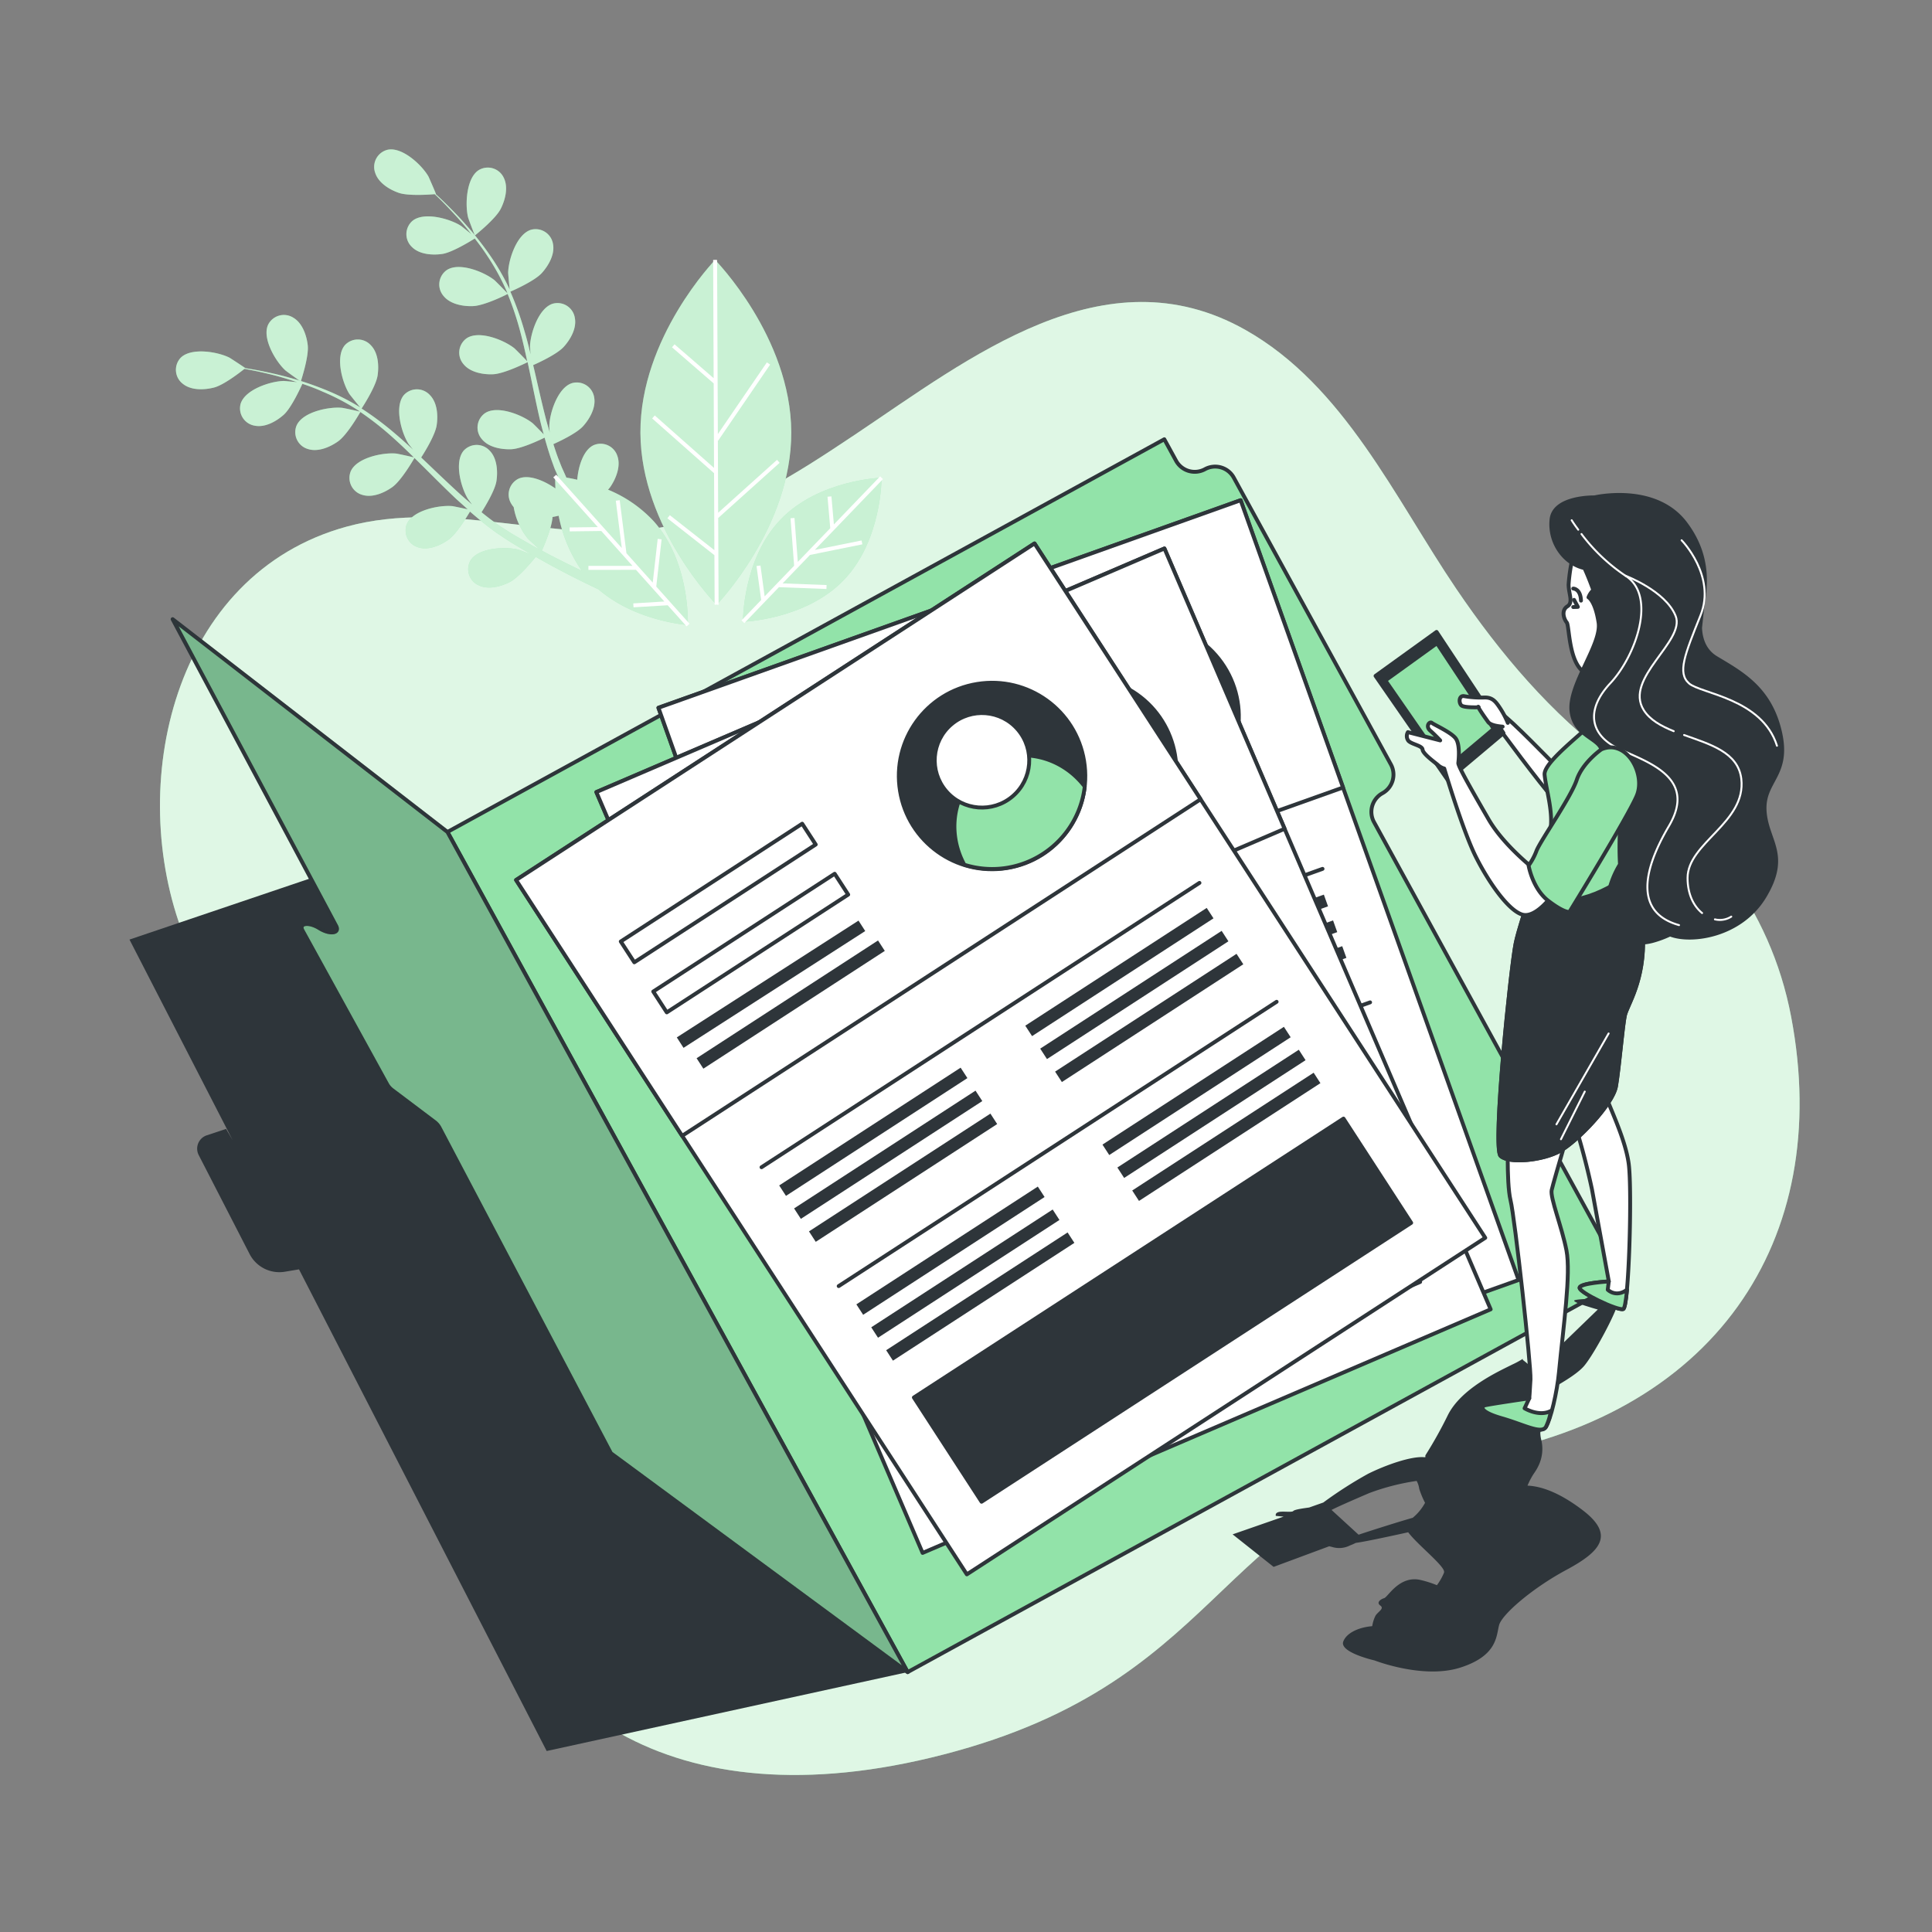 <svg xmlns="http://www.w3.org/2000/svg" viewBox="0 0 500 500"><rect x="0" y="0" width="500" height="500" fill="#808080" stroke="none"/><g id="freepik--background-simple--inject-46"><path d="M376.91,152.43c-15.85-23.38-29-52.62-54.63-67.07-36.45-20.55-71.49,7.39-101,27.11-15.5,10.35-32,21.13-50.78,24.13-26.86,4.3-54.14-7.59-80.77-.31-45,12.3-57.31,67-42.18,105.87,21,54,68,112,77,156s51,75,123,55,68-66,132-76,95-56,84-114c-5.41-28.55-22.95-49.5-45.76-66.32C401.47,184.84,388.25,169.15,376.91,152.43Z" style="fill:#92E3A9"></path><g style="opacity:0.7"><path d="M376.91,152.43c-15.85-23.38-29-52.62-54.63-67.07-36.45-20.55-71.49,7.39-101,27.11-15.5,10.35-32,21.13-50.78,24.13-26.86,4.3-54.14-7.59-80.77-.31-45,12.3-57.31,67-42.18,105.87,21,54,68,112,77,156s51,75,123,55,68-66,132-76,95-56,84-114c-5.41-28.55-22.95-49.5-45.76-66.32C401.47,184.84,388.25,169.15,376.91,152.43Z" style="fill:#fff"></path></g></g><g id="freepik--Plants--inject-46"><path d="M122.92,60.92s5.31-4.19,6.67-6.88c1.16-2.29,2-5.53.8-8A4.55,4.55,0,0,0,123.94,44c-3.27,2-3.62,9-2.79,12.3C121.22,56.59,122.87,61,122.92,60.92Z" style="fill:#92E3A9"></path><path d="M73.85,95.85c.21.2,4,2.94,4,2.87S80,92.3,79.64,89.31c-.3-2.55-1.39-5.72-3.73-7.09a4.56,4.56,0,0,0-6.53,1.83C67.78,87.55,71.31,93.52,73.85,95.85Z" style="fill:#92E3A9"></path><path d="M185.07,67.27S165.64,87.33,165.74,112s19.72,44.53,19.72,44.53,19.43-20.06,19.32-44.7S185.07,67.27,185.07,67.27Z" style="fill:#92E3A9"></path><path d="M157.36,126.73a7.46,7.46,0,0,0,.71-.89c1.41-2.14,2.62-5.26,1.71-7.82a4.56,4.56,0,0,0-6.17-2.8c-2.64,1.25-3.94,5.48-4.22,8.94-1-.24-2-.43-2.81-.56-.35-.79-.7-1.58-1.06-2.37s-.65-1.65-1-2.48c-.47-1.23-.89-2.52-1.31-3.81,1.54-.69,6-2.78,7.68-4.63s3.39-4.8,2.88-7.47a4.55,4.55,0,0,0-5.68-3.7c-3.69,1.09-5.86,7.69-5.93,11.12,0,.11,0,.84.13,1.71-.37-1.28-.75-2.54-1.08-3.84-.95-3.69-1.8-7.48-2.67-11.27-.18-.79-.37-1.58-.56-2.37,1.3-.57,6.17-2.8,7.92-4.73s3.38-4.8,2.87-7.47a4.54,4.54,0,0,0-5.68-3.7c-3.68,1.09-5.85,7.69-5.93,11.12,0,.13.07,1,.16,2-.5-2.06-1-4.1-1.61-6.11a80.16,80.16,0,0,0-3.63-10.12c.46-.2,6.22-2.69,8.16-4.84,1.72-1.91,3.39-4.81,2.88-7.48a4.56,4.56,0,0,0-5.68-3.7c-3.69,1.1-5.86,7.69-5.93,11.13,0,.24.28,3.38.42,4.5l0-.12a59.75,59.75,0,0,0-5.29-9.14,80.48,80.48,0,0,0-5.84-7.41c-1.91-2.21-3.8-4.11-5.49-5.78-.91-.9-1.77-1.7-2.58-2.44h.08c.07,0-1.8-4.29-1.94-4.55-1.73-3-6.81-7.71-10.57-6.89a4.56,4.56,0,0,0-3.19,6c.84,2.58,3.7,4.33,6.13,5.16s7.92.45,9.26.33c.83.78,1.7,1.63,2.64,2.59,1.64,1.71,3.48,3.64,5.34,5.88.5.6,1,1.26,1.51,1.89-1.07-.89-2.56-2.08-2.72-2.18-2.9-1.85-9.59-3.71-12.55-1.25a4.56,4.56,0,0,0-.07,6.78c1.93,1.9,5.27,2.13,7.81,1.76s7.39-3.35,8.41-4c1.1,1.42,2.2,2.9,3.25,4.51a58.45,58.45,0,0,1,5,9.13c.08.19.14.39.21.57-.45-.53-3.15-3.26-3.37-3.43-2.68-2.15-9.12-4.73-12.33-2.61a4.55,4.55,0,0,0-.82,6.73c1.71,2.1,5,2.7,7.57,2.6,3-.1,8.78-3,9-3.15a79.31,79.31,0,0,1,3.29,9.87c.66,2.48,1.23,5,1.78,7.58-.6-.68-3.12-3.21-3.32-3.38-2.68-2.15-9.12-4.73-12.34-2.61a4.56,4.56,0,0,0-.82,6.73c1.72,2.1,5,2.7,7.58,2.6,2.88-.1,8.48-2.89,9-3.13.25,1.16.5,2.32.74,3.49.79,3.8,1.56,7.62,2.43,11.36.31,1.3.65,2.57,1,3.84-.94-1-2.69-2.75-2.85-2.88-2.68-2.16-9.13-4.74-12.34-2.62a4.55,4.55,0,0,0-.82,6.73c1.71,2.11,5,2.7,7.57,2.61s7.33-2.34,8.66-3c.59,2.11,1.21,4.19,1.93,6.21.33.86.6,1.76,1,2.57l.55,1.29-.75-.07s0,1.21.07,3.16c-2.83-2-6.91-3.75-9.56-2.53a4.56,4.56,0,0,0-1.83,6.53,5.24,5.24,0,0,0,.59.81,17.7,17.7,0,0,0,3.66,8.15c.14.16,2.06,1.94,3.07,2.82-1-.52-1.94-1-2.94-1.61-1.44-.8-2.94-1.69-4.4-2.55L130,136.55c-.77-.47-1.45-1-2.19-1.52-1.07-.77-2.13-1.61-3.19-2.46.9-1.42,3.48-5.63,3.86-8.09s.17-5.88-1.73-7.82a4.56,4.56,0,0,0-6.78,0c-2.47,3-.64,9.65,1.19,12.56.06.09.51.67,1,1.34-1-.85-2-1.7-3-2.6-2.82-2.56-5.62-5.25-8.44-7.93L109,118.4c.77-1.19,3.6-5.73,4-8.3s.17-5.88-1.72-7.83a4.56,4.56,0,0,0-6.78,0c-2.47,3-.64,9.64,1.19,12.55.06.11.6.79,1.21,1.55-1.55-1.43-3.11-2.85-4.71-4.2a80.33,80.33,0,0,0-8.61-6.44c.27-.42,3.7-5.68,4.14-8.54.38-2.54.17-5.88-1.73-7.82a4.55,4.55,0,0,0-6.77,0c-2.48,3-.65,9.65,1.18,12.56.13.2,2.11,2.67,2.84,3.52l-.11-.07a59,59,0,0,0-9.45-4.71,82,82,0,0,0-9-3c-2.82-.79-5.44-1.33-7.76-1.8-1.27-.24-2.42-.43-3.51-.61l.07,0c.05,0-3.87-2.59-4.14-2.72-3.07-1.53-9.92-2.67-12.61.08a4.56,4.56,0,0,0,.64,6.75c2.13,1.69,5.47,1.57,8,.93s6.85-4,7.9-4.84c1.12.2,2.32.43,3.64.71,2.31.51,4.91,1.11,7.69,2,.75.23,1.54.5,2.31.74-1.39-.14-3.29-.32-3.48-.32-3.43.07-10,2.2-11.15,5.89a4.54,4.54,0,0,0,3.67,5.69c2.67.52,5.58-1.13,7.49-2.84s4.31-6.87,4.81-8c1.7.57,3.43,1.2,5.19,2a58.93,58.93,0,0,1,9.23,4.85c.17.11.33.25.5.36-.67-.19-4.43-1-4.7-1-3.42-.32-10.22,1.08-11.73,4.62a4.54,4.54,0,0,0,3,6.06c2.6.81,5.67-.51,7.76-2,2.41-1.72,5.64-7.39,5.76-7.6a79.78,79.78,0,0,1,8.19,6.42c1.92,1.71,3.8,3.51,5.67,5.34-.88-.23-4.37-1-4.63-1-3.42-.32-10.22,1.08-11.73,4.62a4.56,4.56,0,0,0,3,6.07c2.6.81,5.67-.51,7.76-2,2.35-1.68,5.47-7.09,5.74-7.55l2.54,2.5c2.75,2.74,5.5,5.5,8.3,8.14,1,.91,2,1.78,2.94,2.65-1.33-.3-3.76-.81-4-.83-3.43-.31-10.22,1.09-11.74,4.63a4.55,4.55,0,0,0,3,6.06c2.59.81,5.67-.51,7.76-2s4.82-6,5.57-7.27c1.65,1.43,3.32,2.82,5,4.11.75.54,1.48,1.14,2.23,1.62l2.21,1.48c1.54,1,3,1.85,4.44,2.7.73.44,1.43.83,2.15,1.25-1.3-.51-3.37-1.28-3.57-1.33-3.33-.83-10.27-.48-12.3,2.79a4.55,4.55,0,0,0,2.08,6.45c2.44,1.2,5.68.36,8-.8,2.52-1.28,6.32-6,6.78-6.56,1.77,1,3.5,2,5.13,2.84,4.36,2.34,8.17,4.2,11.12,5.58,9.6,8.3,23.11,9.22,23.11,9.22s.71-16.18-8.81-26.83A33.35,33.35,0,0,0,157.36,126.73ZM140.23,142.5c.3-.66,2.6-5.8,2.76-8.7.53-.1,1.07-.21,1.59-.33a37.38,37.38,0,0,0,6,14.25c-1.75-.83-3.64-1.75-5.64-2.77C143.4,144.19,141.83,143.37,140.23,142.5Z" style="fill:#92E3A9"></path><path d="M228.15,123.63s-16.19.5-26.1,10.79-9.78,26.49-9.78,26.49,16.19-.5,26.09-10.79S228.15,123.63,228.15,123.63Z" style="fill:#92E3A9"></path><g style="opacity:0.5"><path d="M122.92,60.92s5.31-4.19,6.67-6.88c1.16-2.29,2-5.53.8-8A4.55,4.55,0,0,0,123.94,44c-3.27,2-3.62,9-2.79,12.3C121.22,56.59,122.87,61,122.92,60.92Z" style="fill:#fff"></path><path d="M73.85,95.85c.21.2,4,2.94,4,2.87S80,92.3,79.64,89.31c-.3-2.55-1.39-5.72-3.73-7.09a4.56,4.56,0,0,0-6.53,1.83C67.78,87.55,71.31,93.52,73.85,95.85Z" style="fill:#fff"></path><path d="M185.07,67.27S165.64,87.33,165.74,112s19.72,44.53,19.72,44.53,19.43-20.06,19.32-44.7S185.07,67.27,185.07,67.27Z" style="fill:#fff"></path><path d="M157.36,126.73a7.46,7.46,0,0,0,.71-.89c1.41-2.14,2.62-5.26,1.71-7.82a4.56,4.56,0,0,0-6.17-2.8c-2.64,1.25-3.94,5.48-4.22,8.94-1-.24-2-.43-2.81-.56-.35-.79-.7-1.58-1.06-2.37s-.65-1.65-1-2.48c-.47-1.23-.89-2.52-1.31-3.81,1.54-.69,6-2.78,7.68-4.63s3.39-4.8,2.88-7.47a4.55,4.55,0,0,0-5.68-3.7c-3.69,1.09-5.86,7.69-5.93,11.12,0,.11,0,.84.13,1.71-.37-1.28-.75-2.54-1.08-3.84-.95-3.69-1.8-7.48-2.67-11.27-.18-.79-.37-1.58-.56-2.37,1.3-.57,6.17-2.8,7.92-4.73s3.38-4.8,2.87-7.47a4.54,4.54,0,0,0-5.68-3.7c-3.68,1.09-5.85,7.69-5.93,11.12,0,.13.07,1,.16,2-.5-2.06-1-4.1-1.61-6.11a80.16,80.16,0,0,0-3.63-10.12c.46-.2,6.22-2.69,8.16-4.84,1.72-1.91,3.39-4.81,2.88-7.48a4.56,4.56,0,0,0-5.68-3.7c-3.69,1.1-5.86,7.69-5.93,11.13,0,.24.28,3.38.42,4.5l0-.12a59.75,59.75,0,0,0-5.29-9.14,80.48,80.48,0,0,0-5.84-7.41c-1.91-2.21-3.8-4.11-5.49-5.78-.91-.9-1.77-1.7-2.58-2.44h.08c.07,0-1.8-4.29-1.94-4.55-1.73-3-6.81-7.71-10.57-6.89a4.56,4.56,0,0,0-3.19,6c.84,2.58,3.7,4.33,6.13,5.16s7.92.45,9.26.33c.83.78,1.7,1.63,2.64,2.59,1.64,1.71,3.48,3.64,5.34,5.88.5.6,1,1.26,1.51,1.89-1.07-.89-2.56-2.08-2.72-2.18-2.9-1.85-9.59-3.71-12.55-1.25a4.56,4.56,0,0,0-.07,6.78c1.93,1.9,5.27,2.13,7.81,1.76s7.39-3.35,8.41-4c1.1,1.42,2.2,2.9,3.25,4.51a58.45,58.45,0,0,1,5,9.13c.08.19.14.39.21.57-.45-.53-3.15-3.26-3.37-3.43-2.68-2.15-9.12-4.73-12.33-2.61a4.55,4.55,0,0,0-.82,6.73c1.71,2.1,5,2.7,7.57,2.6,3-.1,8.78-3,9-3.15a79.31,79.31,0,0,1,3.29,9.87c.66,2.48,1.23,5,1.78,7.58-.6-.68-3.12-3.21-3.32-3.38-2.68-2.15-9.12-4.73-12.34-2.61a4.56,4.56,0,0,0-.82,6.73c1.72,2.1,5,2.7,7.58,2.6,2.88-.1,8.48-2.89,9-3.13.25,1.16.5,2.32.74,3.49.79,3.8,1.56,7.62,2.43,11.36.31,1.3.65,2.57,1,3.84-.94-1-2.69-2.75-2.85-2.88-2.68-2.16-9.13-4.74-12.34-2.62a4.55,4.55,0,0,0-.82,6.73c1.71,2.11,5,2.7,7.57,2.61s7.33-2.34,8.66-3c.59,2.11,1.21,4.19,1.93,6.21.33.86.6,1.76,1,2.57l.55,1.29-.75-.07s0,1.21.07,3.16c-2.83-2-6.91-3.75-9.56-2.53a4.56,4.56,0,0,0-1.83,6.53,5.24,5.24,0,0,0,.59.81,17.7,17.7,0,0,0,3.66,8.15c.14.16,2.06,1.94,3.07,2.82-1-.52-1.94-1-2.94-1.61-1.44-.8-2.94-1.69-4.4-2.55L130,136.55c-.77-.47-1.45-1-2.19-1.52-1.07-.77-2.13-1.61-3.19-2.46.9-1.42,3.48-5.63,3.86-8.09s.17-5.88-1.73-7.82a4.56,4.56,0,0,0-6.78,0c-2.47,3-.64,9.65,1.19,12.56.06.09.51.67,1,1.34-1-.85-2-1.7-3-2.6-2.82-2.56-5.62-5.25-8.44-7.93L109,118.4c.77-1.19,3.6-5.73,4-8.3s.17-5.88-1.72-7.83a4.56,4.56,0,0,0-6.78,0c-2.47,3-.64,9.64,1.19,12.55.06.11.6.79,1.21,1.55-1.55-1.43-3.11-2.85-4.71-4.2a80.33,80.33,0,0,0-8.61-6.44c.27-.42,3.7-5.68,4.14-8.54.38-2.54.17-5.88-1.73-7.82a4.55,4.55,0,0,0-6.77,0c-2.48,3-.65,9.65,1.18,12.56.13.2,2.11,2.67,2.84,3.52l-.11-.07a59,59,0,0,0-9.45-4.71,82,82,0,0,0-9-3c-2.82-.79-5.44-1.33-7.76-1.8-1.27-.24-2.42-.43-3.51-.61l.07,0c.05,0-3.87-2.59-4.14-2.72-3.07-1.53-9.92-2.67-12.61.08a4.56,4.56,0,0,0,.64,6.75c2.13,1.69,5.47,1.57,8,.93s6.85-4,7.9-4.84c1.12.2,2.32.43,3.64.71,2.31.51,4.91,1.11,7.69,2,.75.23,1.54.5,2.31.74-1.39-.14-3.29-.32-3.48-.32-3.43.07-10,2.2-11.15,5.89a4.54,4.54,0,0,0,3.67,5.69c2.67.52,5.58-1.13,7.49-2.84s4.31-6.87,4.81-8c1.7.57,3.43,1.2,5.19,2a58.93,58.93,0,0,1,9.23,4.85c.17.11.33.25.5.36-.67-.19-4.43-1-4.7-1-3.42-.32-10.22,1.08-11.73,4.62a4.54,4.54,0,0,0,3,6.06c2.6.81,5.67-.51,7.76-2,2.41-1.72,5.64-7.39,5.76-7.6a79.78,79.78,0,0,1,8.19,6.42c1.92,1.71,3.8,3.51,5.67,5.34-.88-.23-4.37-1-4.63-1-3.42-.32-10.22,1.08-11.73,4.62a4.56,4.56,0,0,0,3,6.07c2.6.81,5.67-.51,7.76-2,2.35-1.68,5.47-7.09,5.74-7.55l2.54,2.5c2.75,2.74,5.5,5.5,8.3,8.14,1,.91,2,1.78,2.94,2.65-1.33-.3-3.76-.81-4-.83-3.43-.31-10.22,1.09-11.74,4.63a4.55,4.55,0,0,0,3,6.06c2.59.81,5.67-.51,7.76-2s4.82-6,5.57-7.27c1.65,1.43,3.32,2.82,5,4.11.75.54,1.48,1.14,2.23,1.62l2.21,1.48c1.54,1,3,1.85,4.44,2.7.73.44,1.43.83,2.15,1.25-1.3-.51-3.37-1.28-3.57-1.33-3.33-.83-10.27-.48-12.3,2.79a4.55,4.55,0,0,0,2.08,6.45c2.44,1.2,5.68.36,8-.8,2.52-1.28,6.32-6,6.78-6.56,1.77,1,3.5,2,5.13,2.84,4.36,2.34,8.17,4.2,11.12,5.58,9.6,8.3,23.11,9.22,23.11,9.22s.71-16.18-8.81-26.83A33.35,33.35,0,0,0,157.36,126.73ZM140.23,142.5c.3-.66,2.6-5.8,2.76-8.7.53-.1,1.07-.21,1.59-.33a37.38,37.38,0,0,0,6,14.25c-1.75-.83-3.64-1.75-5.64-2.77C143.4,144.19,141.83,143.37,140.23,142.5Z" style="fill:#fff"></path><path d="M228.15,123.63s-16.19.5-26.1,10.79-9.78,26.49-9.78,26.49,16.19-.5,26.09-10.79S228.15,123.63,228.15,123.63Z" style="fill:#fff"></path></g><polygon points="185.87 134.06 201.77 119.77 201.09 119.01 185.86 132.7 185.78 113.96 185.87 114.02 199.31 94.36 198.47 93.78 185.78 112.34 185.58 67.27 184.56 67.27 184.69 97.87 174.57 89.11 173.91 89.88 184.7 99.22 184.79 121.1 169.45 107.52 168.78 108.29 184.8 122.46 184.88 142.38 173.35 133.33 172.73 134.14 184.89 143.68 184.95 156.5 185.97 156.5 185.87 134.06 185.87 134.06" style="fill:#fff"></polygon><polygon points="171.22 139.58 170.21 139.46 168.93 150.78 162.1 143.15 162.12 143.15 160.38 129.45 159.37 129.58 160.92 141.83 143.95 122.86 143.19 123.54 154.71 136.41 147.42 136.5 147.43 137.52 155.61 137.42 163.68 146.45 152.28 146.46 152.28 147.48 164.59 147.47 171.93 155.67 163.89 156.16 163.96 157.17 172.8 156.64 177.69 162.11 178.45 161.43 169.84 151.8 171.22 139.58" style="fill:#fff"></polygon><polygon points="209.64 143.61 223.18 140.87 222.97 139.87 210.87 142.32 228.51 123.99 227.78 123.28 215.81 135.72 215.17 128.46 214.16 128.55 214.87 136.7 206.47 145.42 205.61 134.05 204.59 134.13 205.52 146.41 197.89 154.34 196.81 146.36 195.79 146.49 196.99 155.28 191.9 160.56 192.63 161.26 201.59 151.96 213.88 152.43 213.92 151.41 202.54 150.98 209.64 143.6 209.64 143.61" style="fill:#fff"></polygon></g><g id="freepik--Document--inject-46"><path d="M234.9,432.74,115.8,215.31,33.51,243.16l26.69,51.9-1.69-2.9-5,1.66a3.64,3.64,0,0,0-2.08,5.12l13.16,25.59a8.66,8.66,0,0,0,9.14,4.59l3.65-.61,64.1,124.65Z" style="fill:#2e353a"></path><path d="M311.84,121.43h0a5.51,5.51,0,0,1-7.47-2.18l-3.05-5.57L115.8,215.31,234.9,432.74,420.43,331.12,355.59,212.75a5.5,5.5,0,0,1,2.18-7.46h0a5.5,5.5,0,0,0,2.18-7.47L319.3,123.61A5.5,5.5,0,0,0,311.84,121.43Z" style="fill:#92E3A9;stroke:#2e353a;stroke-linecap:round;stroke-linejoin:round"></path><rect x="201.71" y="150.12" width="159.96" height="214.25" transform="translate(-70.01 109.49) rotate(-19.62)" style="fill:#fff;stroke:#2e353a;stroke-linecap:round;stroke-linejoin:round"></rect><rect x="179" y="154.05" width="159.96" height="78.93" transform="translate(-49.93 98.17) rotate(-19.62)" style="fill:#fff;stroke:#2e353a;stroke-linecap:round;stroke-linejoin:round"></rect><circle cx="296.48" cy="185.5" r="24.13" transform="translate(-53.24 187.77) rotate(-32.41)" style="fill:#2e353a;stroke:#2e353a;stroke-linecap:round;stroke-linejoin:round"></circle><path d="M304.58,208.23a24.08,24.08,0,0,0,14.57-14.47c-4.19-9.38-14.43-14.27-23.65-11s-14.05,13.56-11.36,23.47A24.09,24.09,0,0,0,304.58,208.23Z" style="fill:#fff;stroke:#2e353a;stroke-linecap:round;stroke-linejoin:round"></path><circle cx="294.86" cy="180.96" r="12.23" transform="translate(-45.92 240.6) rotate(-41.46)" style="fill:#fff;stroke:#2e353a;stroke-linecap:round;stroke-linejoin:round"></circle><rect x="192.53" y="195.35" width="55.98" height="6.43" transform="translate(-53.86 85.55) rotate(-19.62)" style="fill:#fff;stroke:#2e353a;stroke-linecap:round;stroke-linejoin:round"></rect><rect x="197.72" y="209.9" width="55.98" height="6.43" transform="translate(-58.44 88.14) rotate(-19.62)" style="fill:#fff;stroke:#2e353a;stroke-linecap:round;stroke-linejoin:round"></rect><rect x="201.5" y="222.11" width="55.98" height="3.22" transform="translate(-61.79 90.02) rotate(-19.62)" style="fill:#2e353a"></rect><rect x="204.09" y="229.39" width="55.98" height="3.22" transform="translate(-64.08 91.31) rotate(-19.62)" style="fill:#2e353a"></rect><rect x="217.26" y="266.36" width="55.98" height="3.22" transform="translate(-75.72 97.88) rotate(-19.62)" style="fill:#2e353a"></rect><rect x="219.64" y="273.03" width="55.98" height="3.22" transform="translate(-77.83 99.07) rotate(-19.62)" style="fill:#2e353a"></rect><rect x="222.02" y="279.7" width="55.98" height="3.22" transform="translate(-79.93 100.25) rotate(-19.62)" style="fill:#2e353a"></rect><rect x="288.79" y="240.87" width="55.98" height="3.22" transform="translate(-63.02 120.41) rotate(-19.62)" style="fill:#2e353a"></rect><rect x="291.17" y="247.54" width="55.98" height="3.22" transform="translate(-65.12 121.6) rotate(-19.62)" style="fill:#2e353a"></rect><rect x="293.54" y="254.21" width="55.98" height="3.22" transform="translate(-67.22 122.78) rotate(-19.62)" style="fill:#2e353a"></rect><line x1="214.98" y1="270.22" x2="342.27" y2="224.86" style="fill:none;stroke:#2e353a;stroke-linecap:round;stroke-linejoin:round"></line><rect x="229.58" y="300.91" width="55.98" height="3.22" transform="translate(-86.61 104.02) rotate(-19.62)" style="fill:#2e353a"></rect><rect x="231.95" y="307.58" width="55.98" height="3.22" transform="translate(-88.71 105.21) rotate(-19.62)" style="fill:#2e353a"></rect><rect x="234.33" y="314.25" width="55.98" height="3.22" transform="translate(-90.81 106.39) rotate(-19.62)" style="fill:#2e353a"></rect><rect x="301.1" y="275.42" width="55.98" height="3.22" transform="translate(-73.9 126.55) rotate(-19.62)" style="fill:#2e353a"></rect><rect x="303.48" y="282.09" width="55.98" height="3.22" transform="translate(-76 127.74) rotate(-19.62)" style="fill:#2e353a"></rect><rect x="305.85" y="288.76" width="55.98" height="3.22" transform="translate(-78.1 128.92) rotate(-19.62)" style="fill:#2e353a"></rect><line x1="227.29" y1="304.77" x2="354.58" y2="259.41" style="fill:none;stroke:#2e353a;stroke-linecap:round;stroke-linejoin:round"></line><rect x="241.11" y="314.1" width="132.56" height="32.17" transform="translate(-93.01 122.35) rotate(-19.62)" style="fill:#2e353a;stroke:#2e353a;stroke-linecap:round;stroke-linejoin:round"></rect><rect x="190.07" y="164.82" width="159.96" height="214.25" transform="translate(-85.31 128.41) rotate(-23.21)" style="fill:#fff;stroke:#2e353a;stroke-linecap:round;stroke-linejoin:round"></rect><rect x="163.41" y="170.3" width="159.96" height="78.93" transform="translate(-62.96 112.87) rotate(-23.21)" style="fill:#fff;stroke:#2e353a;stroke-linecap:round;stroke-linejoin:round"></rect><circle cx="280.31" cy="199.42" r="24.13" transform="translate(-37.95 330.01) rotate(-57.74)" style="fill:#2e353a;stroke:#2e353a;stroke-linecap:round;stroke-linejoin:round"></circle><path d="M289.82,221.6a24.08,24.08,0,0,0,13.63-15.36c-4.76-9.09-15.29-13.34-24.28-9.48S266,211.17,269.3,220.89A24.1,24.1,0,0,0,289.82,221.6Z" style="fill:#fff;stroke:#2e353a;stroke-linecap:round;stroke-linejoin:round"></path><circle cx="278.41" cy="194.98" r="12.23" transform="translate(-58.17 242.33) rotate(-43.01)" style="fill:#fff;stroke:#2e353a;stroke-linecap:round;stroke-linejoin:round"></circle><rect x="177.33" y="214" width="55.98" height="6.43" transform="translate(-68.98 98.48) rotate(-23.21)" style="fill:#fff;stroke:#2e353a;stroke-linecap:round;stroke-linejoin:round"></rect><rect x="183.42" y="228.19" width="55.98" height="6.43" transform="translate(-74.08 102.03) rotate(-23.21)" style="fill:#fff;stroke:#2e353a;stroke-linecap:round;stroke-linejoin:round"></rect><rect x="187.86" y="240.15" width="55.98" height="3.22" transform="translate(-77.8 104.61) rotate(-23.21)" style="fill:#2e353a"></rect><rect x="190.9" y="247.25" width="55.98" height="3.22" transform="translate(-80.35 106.38) rotate(-23.21)" style="fill:#2e353a"></rect><rect x="206.37" y="283.32" width="55.98" height="3.22" transform="translate(-93.31 115.4) rotate(-23.21)" style="fill:#2e353a"></rect><rect x="209.16" y="289.83" width="55.98" height="3.22" transform="translate(-95.65 117.02) rotate(-23.21)" style="fill:#2e353a"></rect><rect x="211.94" y="296.34" width="55.98" height="3.22" transform="translate(-97.99 118.65) rotate(-23.21)" style="fill:#2e353a"></rect><rect x="276.15" y="253.41" width="55.98" height="3.22" transform="translate(-75.88 140.48) rotate(-23.21)" style="fill:#2e353a"></rect><rect x="278.94" y="259.91" width="55.98" height="3.22" transform="translate(-78.22 142.1) rotate(-23.21)" style="fill:#2e353a"></rect><rect x="281.73" y="266.42" width="55.98" height="3.22" transform="translate(-80.55 143.73) rotate(-23.21)" style="fill:#2e353a"></rect><line x1="204.28" y1="289.08" x2="328.48" y2="235.83" style="fill:none;stroke:#2e353a;stroke-linecap:round;stroke-linejoin:round"></line><rect x="220.82" y="317.04" width="55.98" height="3.22" transform="translate(-105.43 123.82) rotate(-23.21)" style="fill:#2e353a"></rect><rect x="223.61" y="323.54" width="55.98" height="3.22" transform="translate(-107.76 125.44) rotate(-23.21)" style="fill:#2e353a"></rect><rect x="226.4" y="330.05" width="55.98" height="3.22" transform="translate(-110.1 127.07) rotate(-23.21)" style="fill:#2e353a"></rect><rect x="290.61" y="287.12" width="55.98" height="3.22" transform="translate(-87.99 148.9) rotate(-23.21)" style="fill:#2e353a"></rect><rect x="293.4" y="293.62" width="55.98" height="3.22" transform="translate(-90.33 150.52) rotate(-23.21)" style="fill:#2e353a"></rect><rect x="296.18" y="300.13" width="55.98" height="3.22" transform="translate(-92.67 152.15) rotate(-23.21)" style="fill:#2e353a"></rect><line x1="218.73" y1="322.79" x2="342.93" y2="269.54" style="fill:none;stroke:#2e353a;stroke-linecap:round;stroke-linejoin:round"></line><rect x="233.99" y="327.05" width="132.56" height="32.17" transform="translate(-110.92 146.08) rotate(-23.21)" style="fill:#2e353a;stroke:#2e353a;stroke-linecap:round;stroke-linejoin:round"></rect><rect x="179" y="166.89" width="159.96" height="214.25" transform="translate(-107.45 185.22) rotate(-32.99)" style="fill:#fff;stroke:#2e353a;stroke-linecap:round;stroke-linejoin:round"></rect><rect x="142.16" y="177.81" width="159.96" height="78.93" transform="translate(-82.49 156.01) rotate(-32.99)" style="fill:#fff;stroke:#2e353a;stroke-linecap:round;stroke-linejoin:round"></rect><circle cx="256.76" cy="200.8" r="24.13" transform="translate(-28.9 43.81) rotate(-9.23)" style="fill:#2e353a;stroke:#2e353a;stroke-linecap:round;stroke-linejoin:round"></circle><path d="M269.9,221a24.09,24.09,0,0,0,10.83-17.45c-6.24-8.16-17.34-10.54-25.54-5.22s-10.54,16.44-5.63,25.46A24.06,24.06,0,0,0,269.9,221Z" style="fill:#92E3A9;stroke:#2e353a;stroke-linecap:round;stroke-linejoin:round"></path><circle cx="254.14" cy="196.75" r="12.23" transform="translate(-66.91 211.82) rotate(-40.43)" style="fill:#fff;stroke:#2e353a;stroke-linecap:round;stroke-linejoin:round"></circle><rect x="157.9" y="227.87" width="55.98" height="6.43" transform="translate(-95.86 138.5) rotate(-32.99)" style="fill:#fff;stroke:#2e353a;stroke-linecap:round;stroke-linejoin:round"></rect><rect x="166.31" y="240.82" width="55.98" height="6.43" transform="translate(-101.56 145.17) rotate(-32.99)" style="fill:#fff;stroke:#2e353a;stroke-linecap:round;stroke-linejoin:round"></rect><rect x="172.45" y="251.87" width="55.98" height="3.22" transform="matrix(0.84, -0.54, 0.54, 0.84, -105.71, 150.03)" style="fill:#2e353a"></rect><rect x="176.65" y="258.35" width="55.98" height="3.22" transform="translate(-108.56 153.36) rotate(-32.99)" style="fill:#2e353a"></rect><rect x="198.03" y="291.27" width="55.98" height="3.22" transform="translate(-123.04 170.31) rotate(-32.99)" style="fill:#2e353a"></rect><rect x="201.88" y="297.21" width="55.98" height="3.22" transform="translate(-125.65 173.37) rotate(-32.99)" style="fill:#2e353a"></rect><rect x="205.73" y="303.15" width="55.98" height="3.22" transform="translate(-128.26 176.43) rotate(-32.99)" style="fill:#2e353a"></rect><rect x="261.71" y="249.92" width="55.98" height="3.22" transform="translate(-90.25 198.32) rotate(-32.99)" style="fill:#2e353a"></rect><rect x="265.57" y="255.86" width="55.98" height="3.22" transform="translate(-92.86 201.38) rotate(-32.99)" style="fill:#2e353a"></rect><rect x="269.42" y="261.8" width="55.98" height="3.22" transform="translate(-95.47 204.44) rotate(-32.99)" style="fill:#2e353a"></rect><line x1="197.08" y1="302.08" x2="310.42" y2="228.49" style="fill:none;stroke:#2e353a;stroke-linecap:round;stroke-linejoin:round"></line><rect x="218" y="322.04" width="55.98" height="3.22" transform="translate(-136.57 186.15) rotate(-32.99)" style="fill:#2e353a"></rect><rect x="221.85" y="327.97" width="55.98" height="3.22" transform="translate(-139.18 189.21) rotate(-32.99)" style="fill:#2e353a"></rect><rect x="225.71" y="333.91" width="55.98" height="3.22" transform="translate(-141.79 192.26) rotate(-32.99)" style="fill:#2e353a"></rect><rect x="281.68" y="280.69" width="55.98" height="3.22" transform="translate(-103.78 214.16) rotate(-32.99)" style="fill:#2e353a"></rect><rect x="285.54" y="286.62" width="55.98" height="3.22" transform="translate(-106.39 217.22) rotate(-32.99)" style="fill:#2e353a"></rect><rect x="289.39" y="292.56" width="55.98" height="3.22" transform="translate(-109.01 220.28) rotate(-32.99)" style="fill:#2e353a"></rect><line x1="217.05" y1="332.84" x2="330.39" y2="259.26" style="fill:none;stroke:#2e353a;stroke-linecap:round;stroke-linejoin:round"></line><rect x="234.59" y="322.95" width="132.56" height="32.17" transform="translate(-136.1 218.52) rotate(-32.99)" style="fill:#2e353a;stroke:#2e353a;stroke-linecap:round;stroke-linejoin:round"></rect><path d="M115.8,215.31,44.68,160.25,87,239.64c1,1.92-1.65,2.28-4.35.58h0c-2.73-1.71-5.42-1.33-4.35.61l21.95,39.9a5,5,0,0,0,1.35,1.45l10.72,8.08a4.79,4.79,0,0,1,1.37,1.49l44.41,84.35,76.81,56.64Z" style="fill:#92E3A9;stroke:#2e353a;stroke-linecap:round;stroke-linejoin:round"></path><path d="M115.8,215.31,44.68,160.25,87,239.64c1,1.92-1.65,2.28-4.35.58h0c-2.73-1.71-5.42-1.33-4.35.61l21.95,39.9a5,5,0,0,0,1.35,1.45l10.72,8.08a4.79,4.79,0,0,1,1.37,1.49l44.41,84.35,76.81,56.64Z" style="fill:#2e353a;stroke:#2e353a;stroke-linecap:round;stroke-linejoin:round;opacity:0.25"></path></g><g id="freepik--Character--inject-46"><path d="M418.73,336.52a.15.15,0,0,0-.08-.08c-1.17-.51-11-.42-11.26.16,0,.07.05.16.2.26a4.34,4.34,0,0,0,.66.34c.28.12.62.25,1,.38s.74.26,1.13.38l1.67.52.88.26.58.16-10.18,9.85a77.24,77.24,0,0,1-6.67,5.44l-.46-.46a22.39,22.39,0,0,0-2.11-1.8v-.26a22,22,0,0,1-2.69,1.46c-3.48,1.75-13.24,6.13-16.72,13.15a109.77,109.77,0,0,1-5.8,10.38v.46l-.28,0c-3.37-.29-9.79,1.95-14.51,4.28a106.26,106.26,0,0,0-11.62,7.45h0l-3.66,1.29c-1.33.19-3.77.5-4.11.91s-2.71,0-3.76.26-.75,1-.75,1l2,.19L319,397.09l10.61,8.42L344,400.17l.77.19a6.15,6.15,0,0,0,4.62-.41,15.47,15.47,0,0,0,1.49-.65c2.66-.35,10.75-2.13,13.56-2.75,2.11,2.86,8.13,7.67,9.16,9.75a2.36,2.36,0,0,1,.12.34s0,.05,0,.08a.55.55,0,0,1,0,.26,14.91,14.91,0,0,1-1.85,3.27,26.91,26.91,0,0,0-4.23-1.35c-5.47-1.26-8.46,4.42-9.41,4.7s-2.11,1.12-1,1.92-.57,1.54-1.25,2.62a9.15,9.15,0,0,0-.85,2.71c-3.61.31-6.7,1.8-7.5,4-1,2.81,8.11,4.87,8.11,4.87s12.61,4.93,22.23,1.84,9.25-8.24,10-11,8.6-9.55,17.41-14.28,12.64-9,4.26-15.41c-5.5-4.21-10.34-6.23-14.33-6.39h0c.1-.24.21-.48.32-.71l.2-.44c.12-.25.26-.49.39-.74l.2-.36c.21-.36.43-.71.67-1.06a12.4,12.4,0,0,0,1.09-1.88,10,10,0,0,0,.73-6.53,8.16,8.16,0,0,1-.28-1.94c.2-1.31,2.38-6.46,2.94-8.75a1.87,1.87,0,0,0,0-.48,5.08,5.08,0,0,0-.6-1.84c2.25-1.34,6.78-3.78,8.86-6.09s6.63-10.54,8.33-14.76h0c.07-.17.13-.34.19-.5h0c.06-.15.11-.31.16-.45h0q.06-.21.12-.39v-.05c0-.1.06-.21.08-.3a.09.09,0,0,1,0-.05c0-.09,0-.17,0-.24v-.07a.92.92,0,0,0,0-.16l0-.08S418.74,336.55,418.73,336.52ZM365.6,392.81c-3.09.86-10.21,3.11-14,4.37l-7-6.41c1.7-.88,5.47-2.52,9.75-4.36a59.23,59.23,0,0,1,12.28-3.15,6,6,0,0,1,.67,2.07,23.59,23.59,0,0,0,1.5,3.6A13,13,0,0,1,365.6,392.81Z" style="fill:#2e353a"></path><path d="M406.75,288.38A188.21,188.21,0,0,1,412,307.8c1.41,7.73,4.36,23.82,4.36,23.82s-7.42.42-7.55,1.63,9.79,6,11.27,5.53,2.33-30.66,1.44-37.52-5.63-16-6-18.06-1.18-6.07-1.18-6.07Z" style="fill:#fff;stroke:#2e353a;stroke-linecap:round;stroke-linejoin:round"></path><path d="M420.08,338.78c.37-.11.7-2,1-5-2.91,2.14-5,0-5,0l.27-2.14s-7.42.42-7.55,1.63S418.6,339.24,420.08,338.78Z" style="fill:#92E3A9;stroke:#2e353a;stroke-linecap:round;stroke-linejoin:round"></path><path d="M402.34,197.93s-11.78-12.14-13.53-13-2.36,1-1.86,2.05,12.48,16.93,14.51,19S402.34,197.93,402.34,197.93Z" style="fill:#fff;stroke:#2e353a;stroke-linecap:round;stroke-linejoin:round"></path><polygon points="371.78 163.54 355.99 174.92 374.67 201.87 389.11 189.72 371.78 163.54" style="fill:#2e353a;stroke:#2e353a;stroke-linecap:round;stroke-linejoin:round"></polygon><polygon points="371.89 166.47 358.53 176.1 374.34 198.91 386.56 188.63 371.89 166.47" style="fill:#92E3A9;stroke:#2e353a;stroke-linecap:round;stroke-linejoin:round"></polygon><path d="M390.22,187.08a21.86,21.86,0,0,0-1.88-3.62c-1.3-2-2.13-3.07-4.42-2.94a25,25,0,0,1-5.08-.37c-1.31-.14-1.33,1.75-.64,2.4s4.5.49,4.5.49c-.39-.51-.1.32,2.42,3.79.71,1,3.2,1.17,3.76,1.23" style="fill:#fff;stroke:#2e353a;stroke-linecap:round;stroke-linejoin:round"></path><path d="M407.12,143.75a45.69,45.69,0,0,0-1.17,7.52c0,2.4,1.3,4.64-.32,5.66s-.94,3.2-.15,4.18.38,13.39,6.67,13.48,12.34-3.15,13.62-6.61,4.45-13.31.46-17.95S410.8,137.55,407.12,143.75Z" style="fill:#fff;stroke:#2e353a;stroke-linecap:round;stroke-linejoin:round"></path><polyline points="407.36 155.24 408.35 157.06 407.15 157.1" style="fill:none;stroke:#2e353a;stroke-linecap:round;stroke-linejoin:round"></polyline><path d="M407.16,152.32s1.88,0,2,3.12" style="fill:none;stroke:#2e353a;stroke-linecap:round;stroke-linejoin:round"></path><path d="M417.15,172.73a49.38,49.38,0,0,1,0,8.4,2.94,2.94,0,0,1-.53,1.26,50.69,50.69,0,0,1,10-5.33l1-.38a105.75,105.75,0,0,1-.76-12.79Z" style="fill:#fff;stroke:#2e353a;stroke-linecap:round;stroke-linejoin:round"></path><path d="M390.32,292.43s-.54,13.55.6,18.18,5.35,42.93,5.17,46.39-.32,4.88-.32,4.88-10.41,1.52-11.47,1.82-1.41,1.69,4.35,3.34,10.19,4.18,11.42,2.27,2.9-9,3.39-14.17c1.15-12,3.12-25.48,1.94-31.54S401.15,310,401.57,308s6.92-24,6.92-24Z" style="fill:#fff;stroke:#2e353a;stroke-linecap:round;stroke-linejoin:round"></path><path d="M400.07,369.31a14.71,14.71,0,0,0,1.29-4.17c-3.05,1.61-6.8-.67-6.8-.67l1.21-2.59s-10.41,1.52-11.47,1.82-1.41,1.69,4.35,3.34S398.84,371.22,400.07,369.31Z" style="fill:#92E3A9;stroke:#2e353a;stroke-linecap:round;stroke-linejoin:round"></path><path d="M417.15,172.73a49.38,49.38,0,0,1,0,8.4c-.42,3.85-17.85,15.14-17.41,19.39s2.49,10.17,1.34,15.14-7.53,22.27-8.8,28.43-6.1,53-3.92,55.06,11,1.19,15.44-1.32,13.61-12,14.42-16.71,1.72-15.71,2.31-18.35,5.18-9,4.67-20.78,3.74-26,4.74-35.17,0-21.6-1.59-26.57-1.51-16.36-1.51-16.36Z" style="fill:#92E3A9;stroke:#2e353a;stroke-linecap:round;stroke-linejoin:round"></path><path d="M418.2,281.12c.82-4.71,1.72-15.71,2.31-18.35s5.18-9,4.67-20.78c-.29-6.46.87-13.66,2.14-20.37-3.33,3.16-12,10.52-21.25,11.38-6.69.63-8.87-1.32-9.5-3.14-1.85,5.58-3.69,11.23-4.31,14.23-1.28,6.16-6.1,53-3.92,55.06s11,1.19,15.44-1.32S417.39,285.83,418.2,281.12Z" style="fill:#2e353a;stroke:#2e353a;stroke-linecap:round;stroke-linejoin:round"></path><line x1="416.31" y1="267.46" x2="402.81" y2="290.98" style="fill:none;stroke:#fff;stroke-linecap:round;stroke-linejoin:round;stroke-width:0.5px"></line><line x1="410.14" y1="282.5" x2="403.97" y2="294.84" style="fill:none;stroke:#fff;stroke-linecap:round;stroke-linejoin:round;stroke-width:0.5px"></line><path d="M460.65,189.41c-2.61-11.31-10-15.22-16.52-19.13-3-1.79-4-4.85-4.14-7.65l-.33,3a18.58,18.58,0,0,1,0-4.27c.11-.66.25-1.37.41-2.14a17.51,17.51,0,0,0-.1,3.37l.67-6.26,0,.07c1-5.61,1.45-13.08-4.43-20.91-7.85-10.46-23.55-6.77-23.55-6.77s-10.47-.25-11.12,5.68,3.25,11.45,8.52,12.63c0,0,1.07,2.28,2.29,5.69a5,5,0,0,0-1.25,1.87s1.74.87,2.61,6.52-7.83,16.09-7,23,8.26,7,7.82,10.87-5.65,3-5.21,7.82c.31,3.43,6.22,7.76,10,10.9a79.43,79.43,0,0,0-.07,10,23.1,23.1,0,0,0-3.43,12.6c.26,6.44,6.21,8.73,11.86,7.22a27,27,0,0,0,4.52-1.68c5.32,2.14,18.26.49,24.48-9.88,6.52-10.87.43-14.35,0-22.17S463.26,200.71,460.65,189.41Z" style="fill:#2e353a;stroke:#2e353a;stroke-linecap:round;stroke-linejoin:round"></path><path d="M409.29,138.21A47,47,0,0,0,420.66,149c8.26,5.22,2.61,20.87-3.91,27.82s-5.22,13.48,2.17,16.95,20.43,7.39,13,20-8.26,22.6,2.61,25.65" style="fill:none;stroke:#fff;stroke-linecap:round;stroke-linejoin:round;stroke-width:0.5px"></path><path d="M406.75,134.64s.6,1,1.7,2.45" style="fill:none;stroke:#fff;stroke-linecap:round;stroke-linejoin:round;stroke-width:0.5px"></path><path d="M443.82,237.93a5.5,5.5,0,0,0,4.23-.71" style="fill:none;stroke:#fff;stroke-linecap:round;stroke-linejoin:round;stroke-width:0.5px"></path><path d="M435.84,190.22c6.74,2.42,14,4.46,14.81,11.36,1.31,11.3-13.91,16.52-13.91,25.64,0,4.29,1.63,7.33,3.76,9.08" style="fill:none;stroke:#fff;stroke-linecap:round;stroke-linejoin:round;stroke-width:0.5px"></path><path d="M420.66,149s10.43,3.91,13,10.43-13.47,16.09-8.26,24.35c1.61,2.54,4.49,4.13,7.76,5.45" style="fill:none;stroke:#fff;stroke-linecap:round;stroke-linejoin:round;stroke-width:0.5px"></path><path d="M435.2,139.82s9,9.19,4.89,19.44-6,14.88-3,17.58S456,180.7,459.88,193" style="fill:none;stroke:#fff;stroke-linecap:round;stroke-linejoin:round;stroke-width:0.5px"></path><path d="M398.64,226.19s-9.1-6.72-13.4-14.16-7.92-13.76-7.83-14.57.53-4.86-.73-6.43-5.56-3.48-6.12-3.95-1.73.84-.43,2,2.59,2.54,2.59,2.54l-8.36-2.14a2,2,0,0,0,.16,2.27c.92.92,3.55,1.2,3.64,2.24s2.75,3,3.88,3.9a3.92,3.92,0,0,0,1.73,1s4.79,16.09,8.16,22.81,8.5,14,12.07,15,7.95-5.28,7.95-5.28Z" style="fill:#fff;stroke:#2e353a;stroke-linecap:round;stroke-linejoin:round"></path><path d="M414.45,193.93s-4.87,3.36-6.39,7.9-9.28,15.57-10.4,18.32A16.09,16.09,0,0,1,395.6,224s1,6,5.14,9.16,5.42,2.85,5.42,2.85,15-24.38,17.42-30.05S420.9,191.15,414.45,193.93Z" style="fill:#92E3A9;stroke:#2e353a;stroke-linecap:round;stroke-linejoin:round"></path></g></svg>